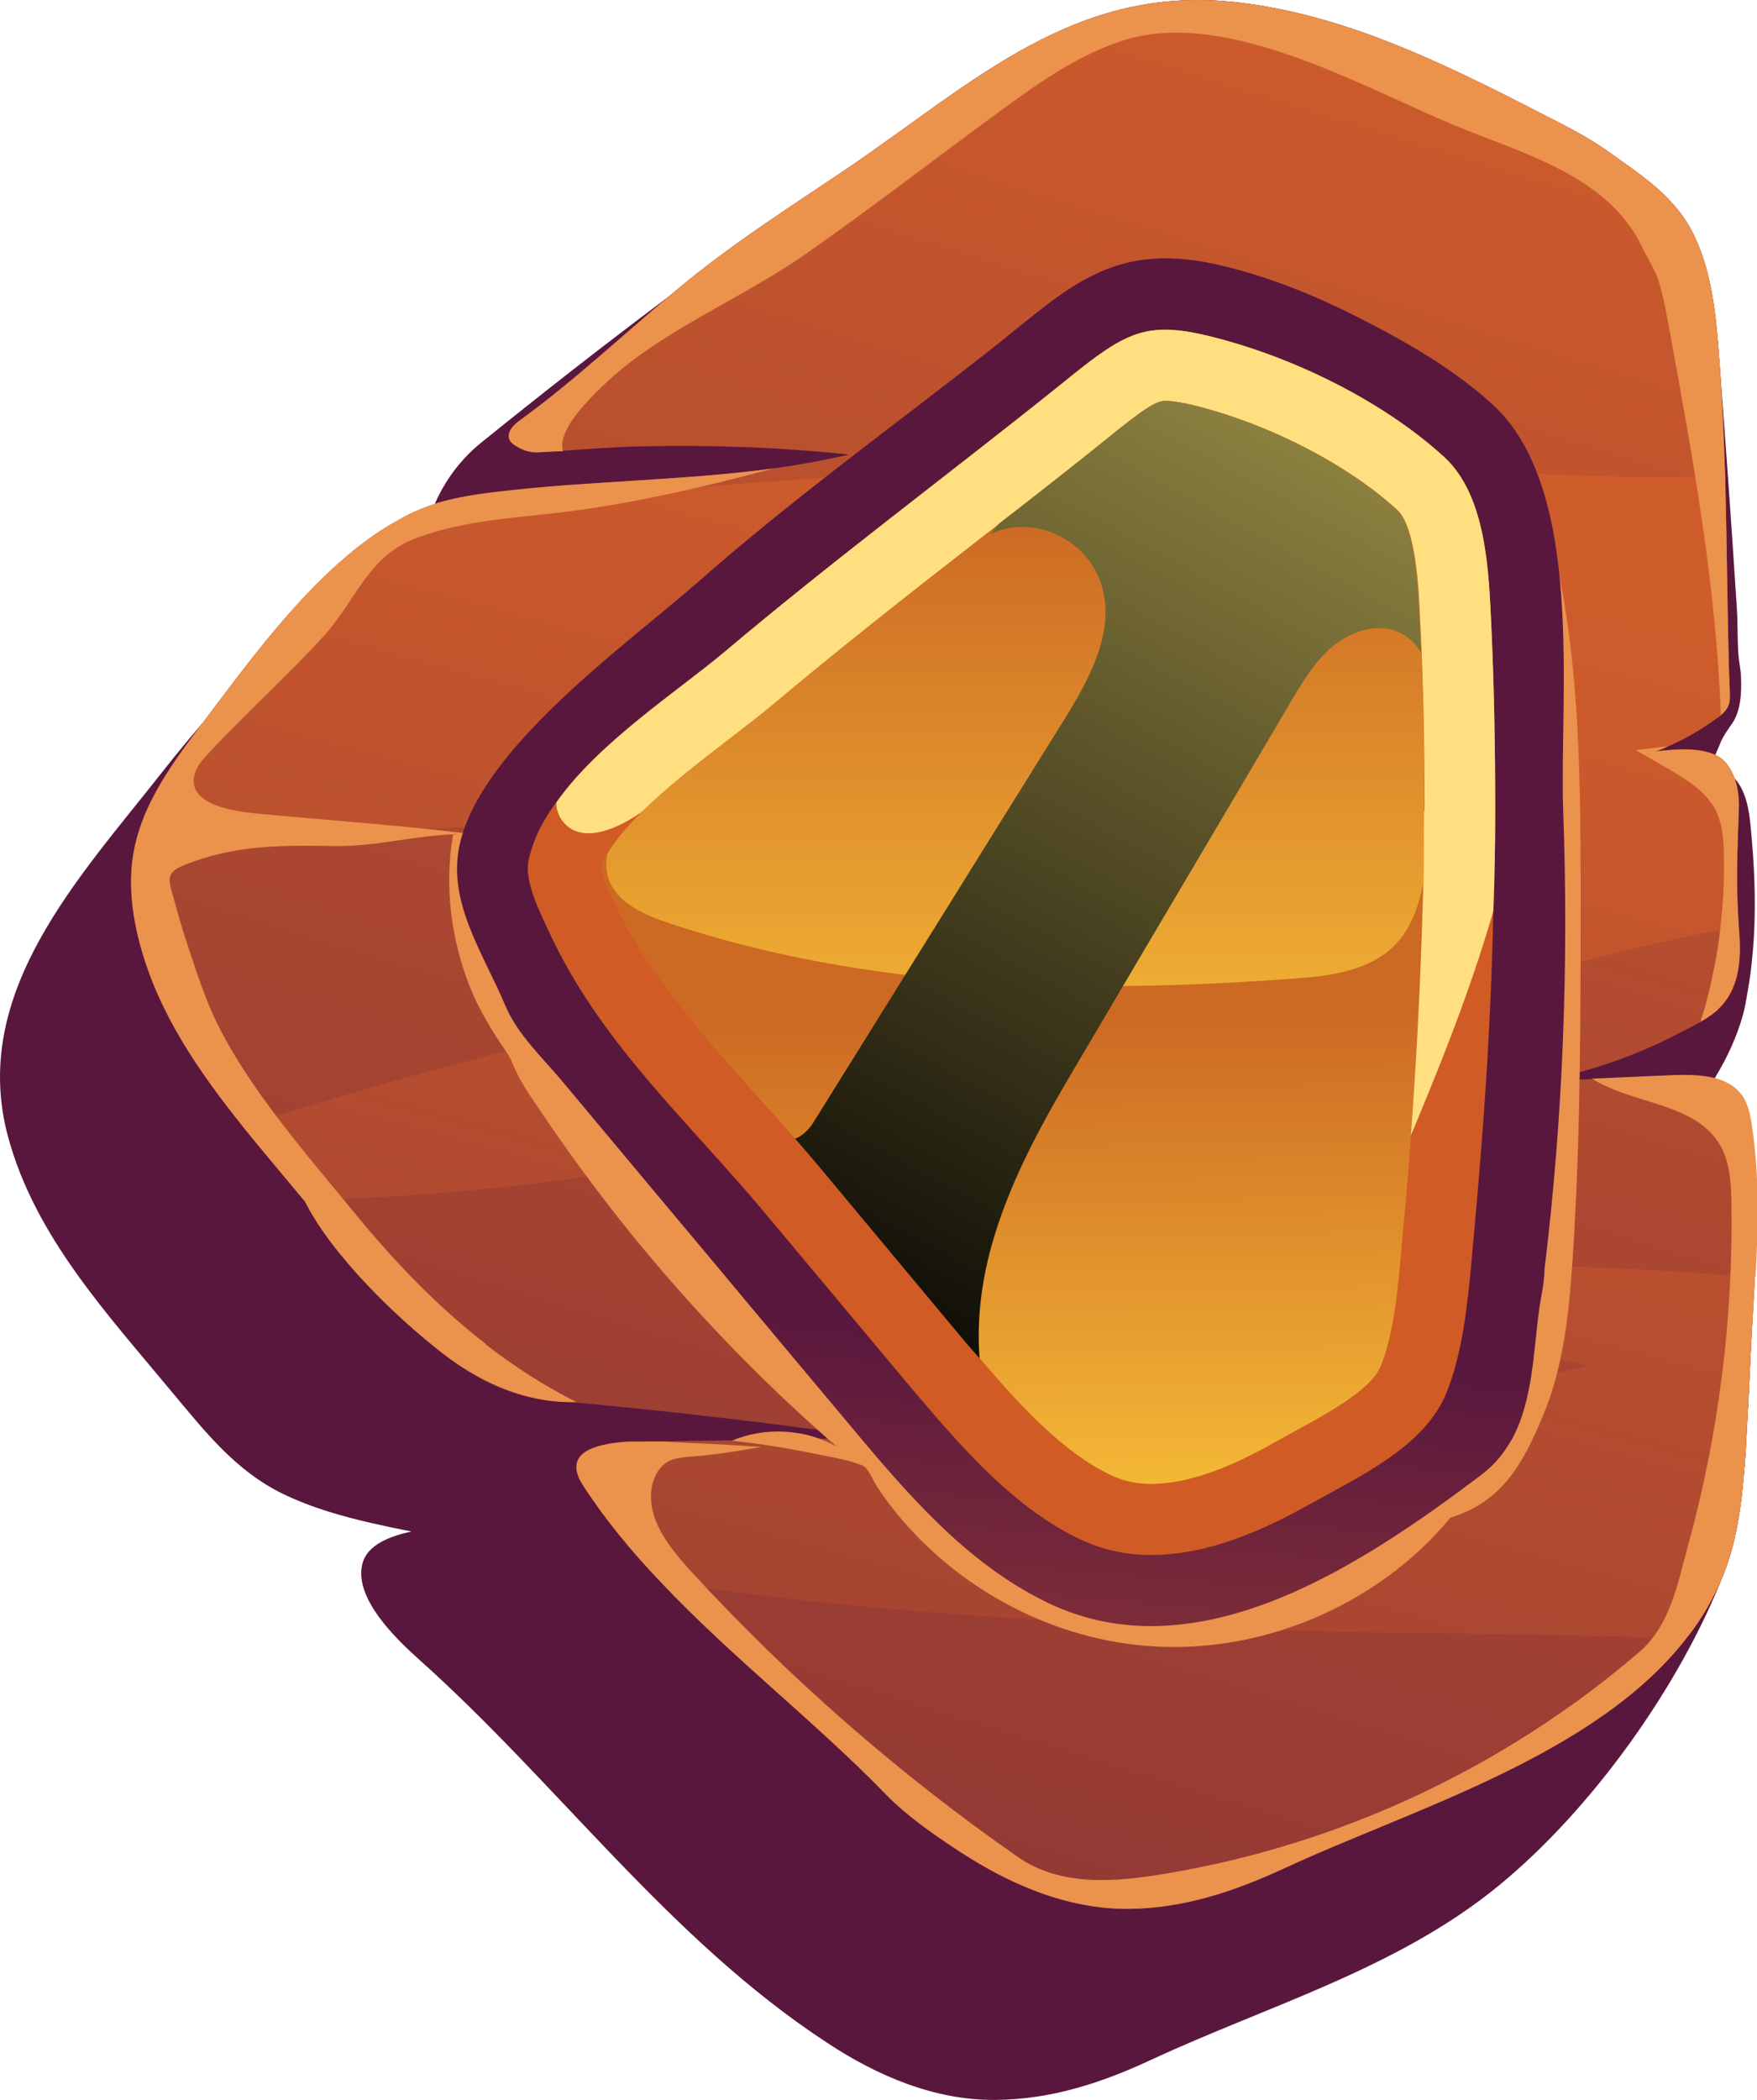 <?xml version="1.0" encoding="UTF-8"?>
<svg xmlns="http://www.w3.org/2000/svg" xmlns:xlink="http://www.w3.org/1999/xlink" viewBox="0 0 84.57 101.04">
  <defs>
    <style>
      .cls-1 {
        fill: url(#_ÂÁ_Ï_ÌÌ_È_ËÂÌÚ_3-2);
      }

      .cls-2 {
        fill: url(#_ÂÁ_Ï_ÌÌ_È_ËÂÌÚ_3-3);
      }

      .cls-3 {
        fill: url(#_ÂÁ_Ï_ÌÌ_È_ËÂÌÚ_3-4);
      }

      .cls-4 {
        fill: url(#_ÂÁ_Ï_ÌÌ_È_ËÂÌÚ_7);
      }

      .cls-5 {
        fill: url(#_ÂÁ_Ï_ÌÌ_È_ËÂÌÚ_3);
      }

      .cls-6 {
        fill: url(#_ÂÁ_Ï_ÌÌ_È_ËÂÌÚ_11);
        mix-blend-mode: screen;
      }

      .cls-7 {
        isolation: isolate;
      }

      .cls-8 {
        fill: #ffdf80;
      }

      .cls-9 {
        fill: url(#_ÂÁ_Ï_ÌÌ_È_ËÂÌÚ_12-2);
      }

      .cls-10 {
        fill: #eb924d;
      }

      .cls-11 {
        fill: url(#_ÂÁ_Ï_ÌÌ_È_ËÂÌÚ_12);
      }
    </style>
    <linearGradient id="_ÂÁ_Ï_ÌÌ_È_ËÂÌÚ_3" data-name="¡ÂÁ˚ÏˇÌÌ˚È „‡‰ËÂÌÚ 3" x1="92.5" y1="-17.94" x2="80.23" y2="1.41" gradientUnits="userSpaceOnUse">
      <stop offset="0" stop-color="#cf5c2b"/>
      <stop offset="1" stop-color="#59173e"/>
    </linearGradient>
    <linearGradient id="_ÂÁ_Ï_ÌÌ_È_ËÂÌÚ_3-2" data-name="¡ÂÁ˚ÏˇÌÌ˚È „‡‰ËÂÌÚ 3" x1="63.83" y1="-3.58" x2="8.84" y2="174.35" xlink:href="#_ÂÁ_Ï_ÌÌ_È_ËÂÌÚ_3"/>
    <linearGradient id="_ÂÁ_Ï_ÌÌ_È_ËÂÌÚ_3-3" data-name="¡ÂÁ˚ÏˇÌÌ˚È „‡‰ËÂÌÚ 3" x1="54.47" y1="22.5" x2="11.28" y2="182.03" xlink:href="#_ÂÁ_Ï_ÌÌ_È_ËÂÌÚ_3"/>
    <linearGradient id="_ÂÁ_Ï_ÌÌ_È_ËÂÌÚ_3-4" data-name="¡ÂÁ˚ÏˇÌÌ˚È „‡‰ËÂÌÚ 3" x1="43.1" y1="109.61" x2="47.12" y2="63.69" xlink:href="#_ÂÁ_Ï_ÌÌ_È_ËÂÌÚ_3"/>
    <linearGradient id="_ÂÁ_Ï_ÌÌ_È_ËÂÌÚ_7" data-name="¡ÂÁ˚ÏˇÌÌ˚È „‡‰ËÂÌÚ 7" x1="49.47" y1="11.65" x2="48.74" y2="39.53" gradientUnits="userSpaceOnUse">
      <stop offset="0" stop-color="#ffca2b"/>
      <stop offset="1" stop-color="#d15b24"/>
    </linearGradient>
    <linearGradient id="_ÂÁ_Ï_ÌÌ_È_ËÂÌÚ_12" data-name="¡ÂÁ˚ÏˇÌÌ˚È „‡‰ËÂÌÚ 12" x1="49.09" y1="77.89" x2="48.8" y2="48.7" gradientUnits="userSpaceOnUse">
      <stop offset="0" stop-color="#ffce3b"/>
      <stop offset="1" stop-color="#cc6923"/>
    </linearGradient>
    <linearGradient id="_ÂÁ_Ï_ÌÌ_È_ËÂÌÚ_12-2" data-name="¡ÂÁ˚ÏˇÌÌ˚È „‡‰ËÂÌÚ 12" x1="48.86" y1="58.91" x2="48.86" y2="24.72" xlink:href="#_ÂÁ_Ï_ÌÌ_È_ËÂÌÚ_12"/>
    <linearGradient id="_ÂÁ_Ï_ÌÌ_È_ËÂÌÚ_11" data-name="¡ÂÁ˚ÏˇÌÌ˚È „‡‰ËÂÌÚ 11" x1="80.32" y1="-12.31" x2="37.27" y2="66.64" gradientUnits="userSpaceOnUse">
      <stop offset="0" stop-color="#f2de6d"/>
      <stop offset="1" stop-color="#000"/>
    </linearGradient>
  </defs>
  <g class="cls-7">
    <g id="Layer_2">
      <g id="BUTTON">
        <g>
          <path class="cls-5" d="M84.04,69.58c-.14,2.05-.3,4.15-1.04,6.06-2.08,5.41-6.35,11.39-10.85,15.08-4.88,4.01-11.1,5.77-16.74,8.39-2.36,1.1-4.8,1.91-7.49,1.93-2.93.03-5.7-1.16-8.11-2.75-7.62-4.99-12.93-12.45-19.65-18.45-1.08-.97-3.09-2.89-2.73-4.54.21-.99,1.38-1.39,2.37-1.61-.62-.12-1.23-.25-1.85-.39-1.49-.34-2.98-.76-4.35-1.43-2.25-1.1-3.7-2.95-5.29-4.85-3.12-3.77-6.61-7.49-7.92-12.31-1.88-6.95,3.44-12.49,7.44-17.59,1.65-2.11,3.46-4.07,5.21-6.09.2-.24.31-.49.46-.76.18-.33.47-.58.75-.83.62-.58,1.28-1.12,1.97-1.63.68-.51,1.4-.97,2.13-1.4.37-.21.74-.42,1.12-.61.15-.08,1.07-.39,1.11-.53.02-.09.05-.18.07-.26.44-1.45,1.34-2.77,2.52-3.72,5.73-4.63,11.6-9.07,17.7-13.23C46.92,3.92,51.79-.81,59.62.12c5.56.65,10.65,3.33,15.54,5.84.78.4,1.52.82,2.23,1.32,1.65,1.18,3.31,2.22,4.19,4.13.86,1.84,1.03,3.92,1.18,5.96.3,3.97.59,7.94.84,11.91.05.75.02,1.53.08,2.27.03.34.11.67.12,1.02.03.75,0,1.66-.46,2.29-.19.27-.36.51-.5.81-.06.14-.46,1.17-.6,1.17.66,0,1.26.48,1.57,1.07s.4,1.27.46,1.93c.17,1.74.25,3.49.15,5.24-.05.86-.14,1.72-.29,2.57-.07.42-.14.86-.26,1.27-.14.49-.33.99-.54,1.46-.21.47-.45.93-.72,1.37-.1.17-.42.82-.61.87.44-.11.84.26,1.11.62,1.03,1.35,1.48,2.82,1.28,4.5-.03.29,0,.55.04.83.04.42.02.85,0,1.27-.02.98-.05,1.96-.08,2.94-.07,2.27-.18,4.55-.32,6.82Z"/>
          <path class="cls-1" d="M84.47,61.47c-.07,1.28-.15,2.55-.21,3.81-.07,1.44-.14,2.87-.22,4.3-.14,2.05-.3,4.15-1.04,6.06-.46,1.18-1.08,2.26-1.86,3.23-4.42,5.66-13.31,8.22-19.37,11.05-2.36,1.08-4.78,1.91-7.47,1.93-2.94.01-5.7-1.18-8.11-2.76-1.21-.79-2.51-1.69-3.52-2.72-3.37-3.48-7.46-6.63-10.87-10.25-1.39-1.46-2.66-2.99-3.73-4.64-1-1.54.47-2,2.14-2.11.44,0,.89,0,1.33-.01h.28c.69.03,1.28.07,1.54.08,1.1.04,2.19.11,3.29.18,2.8.18,5.6.33,8.4-.01-.96-.15-1.9-.29-2.86-.42-4.77-.68-9.54-1.25-14.34-1.69-.44-.04-.9-.08-1.34-.12-5.16-.46-8.76-5.88-11.83-9.57-.01-.03-.04-.04-.06-.07-.96-1.16-1.95-2.32-2.91-3.51-2.12-2.65-4.05-5.42-4.95-8.73-.4-1.48-.6-3.06-.3-4.59.11-.57.29-1.14.51-1.68.8-1.91,2.22-3.66,3.42-5.27,2.27-3.01,5.19-6.89,8.65-8.85.39-.24.79-.44,1.21-.61,1.18-.49,2.44-.68,3.7-.83,1.26-.15,2.52-.26,3.79-.35.35-.03.69-.06,1.05-.07,2.83-.19,5.66-.33,8.44-.71,1.22-.17,2.43-.39,3.63-.67-3.34-.35-6.72-.47-10.08-.39-1.22.03-2.45.12-3.67.21-.4.01-.82.04-1.22.06-.4.01-.73-.11-1.07-.32-.6-.36-.28-.86.17-1.19,2.68-1.94,5.09-4.23,7.63-6.34,2.61-2.18,5.45-3.97,8.25-5.86C46.92,3.92,51.79-.81,59.62.12c5.56.65,10.65,3.33,15.54,5.84.78.4,1.52.82,2.23,1.32,1.65,1.18,3.31,2.22,4.19,4.13.86,1.84,1.03,3.92,1.18,5.96.14,1.86.22,3.73.28,5.6.08,3.18.1,6.36.19,9.54.01.28.03.55.03.82.01.21.01.42-.06.61-.07.19-.22.35-.37.49-.06.04-.11.08-.17.12-.75.55-1.54,1.01-2.38,1.37-.19.1-.39.18-.6.25.93-.1,2.79-.33,3.47.64.47.65.58,1.41.55,2.19-.07,1.84-.14,3.7,0,5.55,0,.06.01.11.01.17.12,1.35.06,2.88-1.03,3.87-.25.22-.54.42-.83.58-.29.17-.6.32-.89.47-.79.42-1.59.79-2.43,1.12-1.4.55-2.84.97-4.31,1.26.79-.03,1.58-.07,2.37-.1,1.3-.06,2.59-.11,3.9-.17,1.22-.04,2.65,0,3.34,1,.29.43.39.96.46,1.47.36,2.38.3,4.82.17,7.25Z"/>
          <path class="cls-2" d="M83.7,44.54c-2.25.46-4.49.94-6.74,1.52-7.64,1.96-15.35,3.77-23.06,5.49-12.62,2.81-26.14,6-39.29,6.18-.96-1.16-1.95-2.32-2.91-3.51,13.85-4.6,28.62-6.95,42.61-11.13,6.99-2.09,13.82-4.59,20.62-7.2-8.29.54-16.53,1.71-24.85,2.12-9.48.49-18.95,1.44-28.44,1.82-5.39.21-10.12.35-14.68-.61.8-1.91,2.22-3.66,3.42-5.27,2.27-3.01,5.19-6.89,8.65-8.85,1.77-.26,3.55-.49,5.31-.71,8.96-1.14,18.07-1.58,27.09-2.05,9.55-.51,18.94.5,28.49.64,1,.01,2.04,0,3.11-.03.08,3.18.1,6.36.19,9.54.01.28.03.55.03.82.01.21.01.42-.06.61-.1.26-.32.44-.54.61-.92.68-1.91,1.22-2.98,1.62.93-.1,2.79-.33,3.47.64.47.65.58,1.41.55,2.19-.07,1.84-.14,3.7,0,5.55ZM69.28,60.76c-9.55-.18-19.01.46-28.41,2.11-.3.06-.25.57.07.55,9.28-.78,18.68-.82,27.88.72,2.58.43,5.13.98,7.67,1.58-6.38,1.4-12.8,2.19-19.31,2.73-4.99.42-10,.62-15,.73-3.45.08-6.92.12-10.37.17h-.28c-.44.01-.89.01-1.33.01-1.66.11-3.13.57-2.14,2.11,1.07,1.65,2.34,3.19,3.73,4.64,8.36,1.26,16.82,1.83,25.39,2.19,7.06.3,14.13.25,21.2.46.93.03,1.86.07,2.76.1.78-.97,1.4-2.05,1.86-3.23.73-1.91.9-4.01,1.04-6.06.08-1.43.15-2.86.22-4.3.06-1.26.14-2.54.21-3.81-5.13-.43-10.3-.61-15.18-.71Z"/>
          <path class="cls-10" d="M23.38,64.69c1.36,1.05,2.81,1.99,4.36,2.77-2.32.09-4.58-.91-6.42-2.33-2.25-1.73-5.36-4.75-6.65-7.33-.01-.03-.04-.04-.06-.07-.96-1.16-1.95-2.32-2.91-3.51-2.12-2.65-4.05-5.42-4.95-8.73-.4-1.48-.6-3.06-.3-4.59.11-.57.29-1.14.51-1.68.8-1.91,2.22-3.66,3.42-5.27,2.27-3.01,5.19-6.89,8.65-8.85.39-.24.79-.44,1.21-.61,1.18-.49,2.44-.68,3.7-.83,4.41-.53,8.9-.53,13.28-1.12-3.47.94-7.11,1.77-10.61,2.16-2.29.25-4.62.42-6.75,1.26-2.14.87-2.8,3.01-4.23,4.59-1.74,1.92-3.78,3.75-5.57,5.67-.3.32-.61.66-.71,1.1-.32,1.45,2.06,1.73,2.96,1.82,3.66.35,7.35.59,11,1.07-2.4-.31-4.75.53-7.14.5-2.6-.04-4.85-.08-7.34.93-.9.37-.7.73-.47,1.59.25.92.52,1.83.83,2.73.21.64.43,1.28.67,1.91,1.36,3.69,4.79,7.54,7.27,10.57,1.87,2.28,3.93,4.43,6.26,6.23Z"/>
          <path class="cls-10" d="M84.47,61.47c-.07,1.28-.15,2.55-.21,3.81-.07,1.44-.14,2.87-.22,4.3-.14,2.05-.3,4.15-1.04,6.06-.46,1.18-1.08,2.26-1.86,3.23-4.42,5.66-13.31,8.22-19.37,11.05-2.36,1.08-4.78,1.91-7.47,1.93-2.94.01-5.7-1.18-8.11-2.76-1.21-.79-2.51-1.69-3.52-2.72-3.37-3.48-7.46-6.63-10.87-10.25-1.39-1.46-2.66-2.99-3.73-4.64-1-1.54.47-2,2.14-2.11.44,0,.89,0,1.33-.01h.28c.69.03,1.28.07,1.54.08,1.1.04,2.19.11,3.29.18-1.18.21-2.36.4-3.45.47-.32.03-.65.06-.96.19-.47.22-.75.72-.86,1.23-.29,1.51.79,2.9,1.82,4.03,4.73,5.16,10.04,9.8,15.79,13.81,2.07,1.43,4.64,1.22,7.13.8,8.37-1.39,16.33-5.12,22.77-10.65,1.51-1.29,1.84-3.26,2.37-5.17,1.47-5.34,2.16-10.87,2.08-16.4-.01-1-.07-2.04-.58-2.88-1.21-2-4.15-1.9-6.13-3.15,1.3-.06,2.59-.11,3.9-.17,1.22-.04,2.65,0,3.34,1,.29.43.39.96.46,1.47.36,2.38.3,4.82.17,7.25Z"/>
          <path class="cls-10" d="M82.69,48.58c-.25.22-.54.42-.83.58.04-.25.17-.53.22-.75.12-.46.24-.93.33-1.39.21-.92.35-1.84.44-2.79.11-1.07.15-2.15.12-3.23-.01-.64-.07-1.3-.33-1.89-.44-.98-1.44-1.59-2.4-2.15-.5-.29-1-.58-1.51-.87.51-.06,1.03-.12,1.54-.18-.19.1-.39.18-.6.25.93-.1,2.79-.33,3.47.64.47.65.58,1.41.55,2.19-.07,1.84-.14,3.7,0,5.55,0,.06.01.11.01.17.12,1.35.06,2.88-1.03,3.87Z"/>
          <path class="cls-10" d="M83.2,33.93c-.07.19-.22.35-.37.49-.22-6.17-1.33-12.28-2.44-18.37-.16-.85-.3-1.71-.56-2.54-.18-.56-.54-1.09-.79-1.62-1.64-3.45-5.78-4.51-9.06-5.87-4.44-1.85-10.95-5.62-15.86-4.09-2.15.67-4.03,1.99-5.85,3.32-3.19,2.33-6.32,4.76-9.56,7.02-3.06,2.14-7.06,3.71-9.72,6.32-.68.67-1.84,1.79-1.93,2.79-.01.11,0,.22.04.33-.4.01-.82.04-1.22.06-.4.01-.73-.11-1.07-.32-.6-.36-.28-.86.17-1.19,2.68-1.94,5.09-4.23,7.63-6.34,2.61-2.18,5.45-3.97,8.25-5.86C46.92,3.92,51.79-.81,59.62.12c5.56.65,10.65,3.33,15.54,5.84.78.4,1.52.82,2.23,1.32,1.65,1.18,3.31,2.22,4.19,4.13.86,1.84,1.03,3.92,1.18,5.96.14,1.86.22,3.73.28,5.6.08,3.18.1,6.36.19,9.54.01.28.03.55.03.82.01.21.01.42-.06.61Z"/>
          <g>
            <path class="cls-10" d="M21.8,40.19c-.41,2.44-.1,4.98.81,7.28.44,1.1,1.04,2.09,1.71,3.07.13.19.25.37.33.58.35.89.9,1.66,1.44,2.45,1.2,1.78,2.47,3.51,3.8,5.19,2.67,3.36,5.6,6.5,8.76,9.4.54.49,1.08.98,1.63,1.45-1.52-.86-3.44-.97-5.05-.29,1.38.15,2.75.37,4.1.65.65.14,1.35.24,1.98.47.11.04.21.05.3.13.26.23.43.71.63,1,.51.77,1.09,1.49,1.72,2.16,1.27,1.35,2.75,2.49,4.37,3.38,2.09,1.15,4.41,1.88,6.79,2.08,5.5.47,11.17-1.91,14.69-6.16,2.47-.77,3.46-2.52,4.46-4.91,1-2.39,1.26-5.01,1.43-7.6.38-5.75.38-11.53.38-17.29,0-6.6-.02-13.34-2.09-19.61-2.32,5.96-7.92,10.18-13.96,12.29-6.04,2.11-12.55,2.4-18.94,2.53-6.4.12-13.08.18-19.29,1.74Z"/>
            <path class="cls-3" d="M72.75,69.28c-.35.63-.81,1.2-1.43,1.67-5.69,4.29-13.67,9.68-20.93,6.15-3.9-1.89-6.77-5.28-9.52-8.57-2.19-2.61-4.38-5.23-6.56-7.84-2.4-2.87-4.81-5.74-7.21-8.62-.96-1.15-2.2-2.3-2.78-3.69-1.03-2.46-2.78-4.93-2.21-7.67.98-4.7,8.05-9.68,11.48-12.7,4.41-3.88,9.17-7.34,13.79-10.95,3.86-3.01,5.93-5.5,11.16-4.34,2.57.57,5.04,1.61,7.36,2.82,2.1,1.09,4.22,2.34,5.96,3.94,4.46,4.09,3.19,14.07,3.38,19.5.27,7.37,0,14.77-.9,22.1,0,.61-.16,1.27-.25,1.88-.28,2-.29,4.44-1.34,6.34Z"/>
            <path class="cls-4" d="M71.97,39.01c0,1.61-.03,3.21-.09,4.82-.07,3.21-.22,6.43-.45,9.64-.17,2.4-.38,4.8-.6,7.2-.19,2.06-.43,4.46-1.23,6.4-1.05,2.54-4.18,3.98-6.47,5.26-2.35,1.32-4.99,2.49-7.73,2.49-1.27,0-2.42-.27-3.53-.81-3.29-1.61-5.88-4.7-8.39-7.68-2.25-2.69-4.49-5.37-6.74-8.06-3.57-4.25-7.68-7.97-10.13-13.05-.7-1.46-1.37-2.83-1.17-3.81.21-.98.67-1.92,1.34-2.81,2.04-2.9,5.85-5.35,8.13-7.27,5.23-4.41,10.7-8.47,16.03-12.74,2.33-1.89,3.43-2.73,5.14-2.73.5,0,1.06.07,1.7.21,4.06.91,8.66,3.1,11.75,5.93,2.02,1.87,2.13,5.52,2.25,8.06.14,2.98.19,5.97.19,8.95Z"/>
            <path class="cls-8" d="M71.97,39.01c0,1.61-.03,3.21-.09,4.82-1.15,4-2.74,7.89-4.36,11.73l-.98-20.27c-.14-2.76-.27-5.57-1.3-8.13-1.03-2.56-3.12-4.87-5.83-5.38-3.29-.62-6.43,1.44-9.14,3.38-6.46,4.63-12.91,9.26-19.36,13.89-1.13.81-2.86,1.59-3.77.53-.17-.19-.27-.41-.33-.63-.03-.12-.03-.22-.03-.34,2.04-2.9,5.85-5.35,8.13-7.27,5.23-4.41,10.7-8.47,16.03-12.74,2.33-1.89,3.43-2.73,5.14-2.73.5,0,1.06.07,1.7.21,4.06.91,8.66,3.1,11.75,5.93,2.02,1.87,2.13,5.52,2.25,8.06.14,2.98.19,5.97.19,8.95Z"/>
            <path class="cls-11" d="M68.54,39.01c0,1.13-.02,2.28-.03,3.45-.09,3.46-.24,7.01-.5,10.77-.15,2.37-.36,4.75-.58,7.12-.15,1.75-.36,3.91-.98,5.4-.46,1.11-2.47,2.21-4.08,3.09l-.91.5c-1.56.89-3.89,2.06-6.05,2.06-.75,0-1.39-.15-2.02-.46-2.25-1.1-4.27-3.28-6.22-5.57-.36-.39-.7-.81-1.05-1.22l-6.72-8.06c-.36-.43-.74-.86-1.11-1.29-.62-.7-1.25-1.41-1.89-2.11-2.61-2.92-5.09-5.66-6.69-8.95-.27-.58-.69-1.44-.82-1.89.07-.26.19-.5.34-.77t.02-.02c1.08-1.82,3.79-3.91,5.69-5.37.81-.62,1.56-1.2,2.2-1.73,3.12-2.62,6.4-5.2,9.59-7.67.15-.14.29-.24.45-.36.31-.24.62-.48.93-.72,1.68-1.3,3.34-2.61,5.01-3.94,1.97-1.61,2.54-1.97,3-1.97.14,0,.45.02.96.12,3.67.82,7.67,2.83,10.17,5.11.91.84,1.05,3.81,1.11,5.4l.02.31c.02.39.03.77.05,1.17.1,2.47.14,5.02.14,7.61Z"/>
            <path class="cls-9" d="M68.54,39.01c0,1.13-.02,2.28-.03,3.45-.21,1.11-.57,2.18-1.34,2.98-1.23,1.29-3.19,1.53-4.97,1.65-10.12.75-20.49.53-30.11-2.71-1.22-.41-2.59-1.06-2.86-2.32-.07-.33-.05-.67,0-.99t.02-.02c1.08-1.82,3.79-3.91,5.69-5.37.81-.62,1.56-1.2,2.2-1.73,3.26-2.74,6.7-5.44,10.03-8.03,1.99-1.54,3.96-3.09,5.93-4.66,1.97-1.61,2.54-1.97,3-1.97.14,0,.45.02.96.12,3.67.82,7.67,2.83,10.17,5.11.91.84,1.05,3.81,1.11,5.4l.02.31c.14,2.81.19,5.78.19,8.78Z"/>
            <path class="cls-6" d="M68.35,30.23l-.02-.31c-.07-1.59-.21-4.56-1.11-5.4-2.5-2.28-6.5-4.29-10.17-5.11-.51-.1-.82-.12-.96-.12-.46,0-1.03.36-3,1.97-1.66,1.34-3.33,2.64-5.01,3.94-.14.17-.27.34-.41.5.51-.24,1.06-.36,1.63-.34,1.58.02,3.09,1.08,3.64,2.56.86,2.26-.46,4.7-1.75,6.76-4.01,6.45-8.04,12.9-12.06,19.36-.19.31-.53.63-.86.75.38.43.75.86,1.11,1.29l6.72,8.06c.34.41.69.82,1.05,1.22-.15-1.94.12-3.94.69-5.81.96-3.22,2.69-6.16,4.41-9.05,3.29-5.59,6.6-11.16,9.89-16.75.55-.93,1.1-1.85,1.9-2.56.81-.7,1.92-1.15,2.95-.89.6.15,1.11.58,1.41,1.11-.02-.39-.03-.77-.05-1.17Z"/>
          </g>
        </g>
      </g>
    </g>
  </g>
</svg>